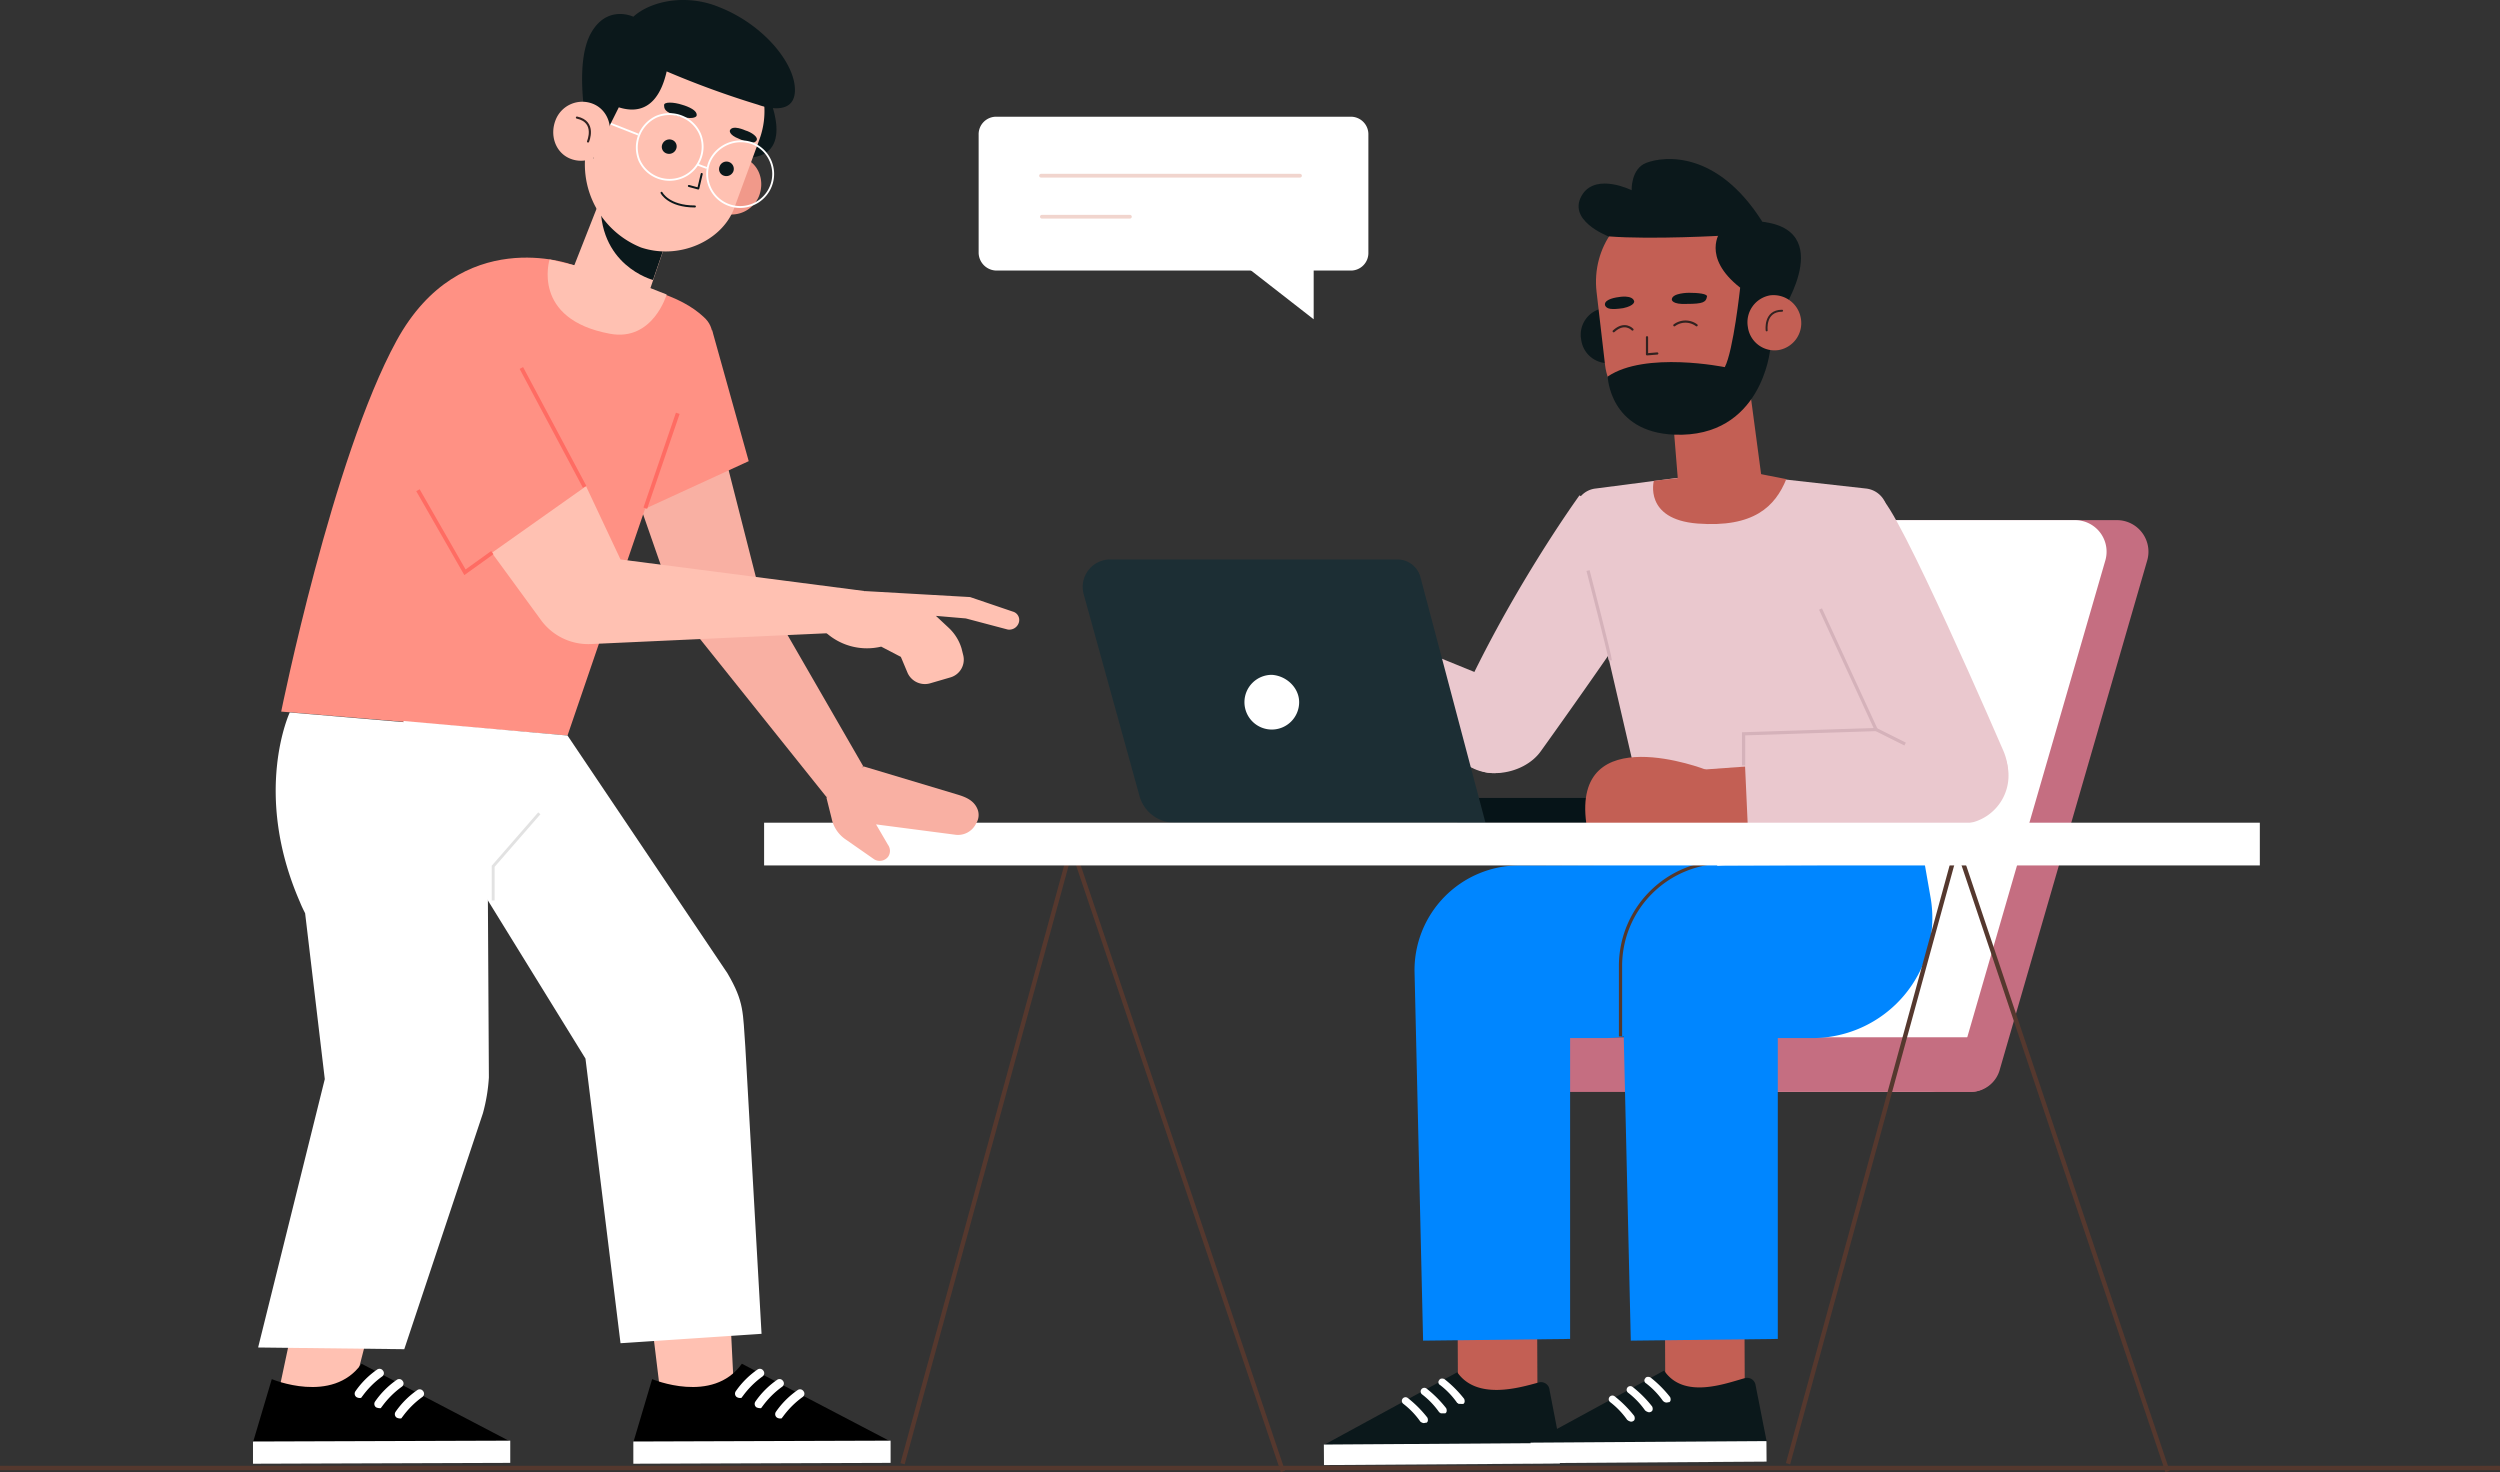 <svg xmlns="http://www.w3.org/2000/svg" width="653.53" height="384.83" viewBox="0 0 653.53 384.83">
  <rect x="0" y="0" width="653.53" height="384.83" fill="#333333" stroke="none"/>
  <g id="Group_107" data-name="Group 107" transform="translate(0 -0.044)">
    <g id="Group_84" data-name="Group 84" transform="translate(199.746 30.556)">
      <g id="Group_78" data-name="Group 78" transform="translate(83.278 11.057)">
        <g id="Group_48" data-name="Group 48" transform="translate(109.542 94.402)">
          <path id="Path_81" data-name="Path 81" d="M251.219,135.7H182.85a7.058,7.058,0,0,1-7.15-7.15h0a7.058,7.058,0,0,1,7.15-7.15h68.369a7.058,7.058,0,0,1,7.15,7.15h0A7.2,7.2,0,0,1,251.219,135.7Z" transform="translate(-175.7 13.775)" fill="#c56e81"/>
          <path id="Path_82" data-name="Path 82" d="M279.574,210.374H198.916a8.247,8.247,0,0,1-7.82-10.725l38.43-132.717a8.316,8.316,0,0,1,7.82-6.033H318a8.247,8.247,0,0,1,7.82,10.725l-38.43,132.717A7.924,7.924,0,0,1,279.574,210.374Z" transform="translate(-157.134 -60.9)" fill="#c56e81"/>
          <path id="Path_83" data-name="Path 83" d="M268.872,210.374H198.716a8.247,8.247,0,0,1-7.82-10.725l38.43-132.717a8.316,8.316,0,0,1,7.82-6.033H307.3a8.247,8.247,0,0,1,7.82,10.725l-38.43,132.717A8.115,8.115,0,0,1,268.872,210.374Z" transform="translate(-157.381 -60.9)" fill="#fff"/>
          <path id="Path_84" data-name="Path 84" d="M281.6,135.7H196.25a7.058,7.058,0,0,1-7.15-7.15h0a7.058,7.058,0,0,1,7.15-7.15H281.6a7.058,7.058,0,0,1,7.15,7.15h0A7.056,7.056,0,0,1,281.6,135.7Z" transform="translate(-159.16 13.775)" fill="#c56e81"/>
        </g>
        <g id="Group_77" data-name="Group 77">
          <g id="Group_60" data-name="Group 60" transform="translate(0 81.89)">
            <g id="Group_49" data-name="Group 49" transform="translate(56.365 6.033)">
              <path id="Path_85" data-name="Path 85" d="M203.34,58s-18.992,26.141-32.621,57.2a11.4,11.4,0,0,0,.894,10.725h0c4.692,7.15,16.981,5.586,21.673-1.117,0,0,35.972-50.048,34.632-52.059C227.694,72.3,203.34,58,203.34,58Z" transform="translate(-129.832 -58)" fill="#eac8ce"/>
              <path id="Path_86" data-name="Path 86" d="M203.065,90.215,155.922,71,151.9,95.8l47.59,18.1a8.877,8.877,0,0,0,5.362.447,12.179,12.179,0,0,0,9.384-14.076h0A12.335,12.335,0,0,0,203.065,90.215Z" transform="translate(-151.9 -41.954)" fill="#eac8ce"/>
            </g>
            <g id="Group_50" data-name="Group 50" transform="translate(128.704)">
              <path id="Path_87" data-name="Path 87" d="M222.312,55.3l-32.621,4.245a6.034,6.034,0,0,0-5.362,6.7l21.226,91.606,70.157-.223-9.831-91.159a6.254,6.254,0,0,0-5.586-6.926Z" transform="translate(-184.277 -55.3)" fill="#eac8ce"/>
              <path id="Path_88" data-name="Path 88" d="M191.609,90.26c0-1.117-5.809-23.46-5.809-23.46" transform="translate(-182.396 -41.106)" fill="none" stroke="#d5b2ba" stroke-miterlimit="10" stroke-width="0.844"/>
            </g>
            <g id="Group_59" data-name="Group 59" transform="translate(0 6.7)">
              <g id="Group_52" data-name="Group 52" transform="translate(0 16.089)">
                <path id="Path_89" data-name="Path 89" d="M227.028,99.879H170.5V93.4h56.528a3.054,3.054,0,0,1,3.128,3.128h0A3.114,3.114,0,0,1,227.028,99.879Z" transform="translate(-72.577 -31.063)" fill="#061418"/>
                <g id="Group_51" data-name="Group 51">
                  <path id="Path_90" data-name="Path 90" d="M231.969,134.316H150.641a9.527,9.527,0,0,1-9.161-7.15L126.957,74.661a7.186,7.186,0,0,1,6.926-9.161h75.072a6.235,6.235,0,0,1,6.033,4.692Z" transform="translate(-126.673 -65.5)" fill="#1c2e34"/>
                  <path id="Path_91" data-name="Path 91" d="M159.9,86.15A7.15,7.15,0,1,1,152.75,79C156.548,79.223,159.9,82.351,159.9,86.15Z" transform="translate(-103.311 -48.837)" fill="#fff"/>
                </g>
              </g>
              <g id="Group_58" data-name="Group 58" transform="translate(131.373)">
                <path id="Path_92" data-name="Path 92" d="M208.2,73.718s17.874,35.3,37.983,63.677c2.234,3.128,7.6,4.692,11.395,4.692h0c8.714-.447,12.512-9.831,9.161-17.651,0,0-28.152-65.241-32.174-66.135C234.118,58.078,208.2,73.718,208.2,73.718Z" transform="translate(-157.417 -58.299)" fill="#eac8ce"/>
                <g id="Group_57" data-name="Group 57" transform="translate(0 29.048)">
                  <g id="Group_54" data-name="Group 54" transform="translate(0 38.653)">
                    <g id="Group_53" data-name="Group 53" transform="translate(30.451 2.235)">
                      <path id="Path_93" data-name="Path 93" d="M199.1,90.717,214.517,89.6l-.67,15.417H200.664Z" transform="translate(-199.1 -89.6)" fill="#c35f54"/>
                    </g>
                    <path id="Path_94" data-name="Path 94" d="M217.039,91.952s-35.078-13.629-31.28,14.076H219.5Z" transform="translate(-185.471 -88.6)" fill="#c35f54"/>
                  </g>
                  <g id="Group_56" data-name="Group 56" transform="translate(41.399)">
                    <path id="Path_95" data-name="Path 95" d="M258.964,85.147,204,86.934l1.117,24.577,57.2-1.117a12.67,12.67,0,0,0,10.054-17.2h0A12.767,12.767,0,0,0,258.964,85.147Z" transform="translate(-204 -54.314)" fill="#eac8ce"/>
                    <g id="Group_55" data-name="Group 55">
                      <path id="Path_96" data-name="Path 96" d="M224.109,71.3l14.523,31.5L204,103.921v8.267" transform="translate(-204 -71.3)" fill="none" stroke="#d5b2ba" stroke-miterlimit="10" stroke-width="0.844"/>
                      <line id="Line_10" data-name="Line 10" x2="7.597" y2="3.798" transform="translate(34.632 31.503)" fill="none" stroke="#d5b2ba" stroke-miterlimit="10" stroke-width="0.844"/>
                    </g>
                  </g>
                </g>
              </g>
            </g>
          </g>
          <g id="Group_63" data-name="Group 63" transform="translate(129.634)">
            <path id="Path_97" data-name="Path 97" d="M198.909,42.159a7.141,7.141,0,0,1-5.809,8.267,7.038,7.038,0,0,1-8.043-6.033,7.019,7.019,0,1,1,13.853-2.234Z" transform="translate(-184.37 2.864)" fill="#0b181b"/>
            <path id="Path_98" data-name="Path 98" d="M195.6,53.571l1.564,19.215c.447,6.7,4.915,10.054,11.395,9.384h0c5.586-.447,11.171-3.8,10.5-9.607L215.038,42.4Z" transform="translate(-171.23 10.667)" fill="#c35f54"/>
            <path id="Path_99" data-name="Path 99" d="M211.015,83.073h0c-10.948.894-20.779-7.15-21.9-16.31l-2.234-19.215c-1.341-11.618,6.256-22.119,17.427-23.907h0c11.395-1.787,24.13,6.033,25.918,17.874l1.564,14.97C233.358,69.89,224.2,81.062,211.015,83.073Z" transform="translate(-182.176 -12.801)" fill="#c35f54"/>
            <g id="Group_61" data-name="Group 61" transform="translate(6.885 34.97)">
              <path id="Path_100" data-name="Path 100" d="M192.7,39.5v4.469l2.681-.223" transform="translate(-181.694 -27.882)" fill="none" stroke="#312220" stroke-linecap="round" stroke-linejoin="round" stroke-miterlimit="10" stroke-width="0.578"/>
              <path id="Path_101" data-name="Path 101" d="M200.069,34.3s-4.469,0-4.469,1.787c0,0,0,1.341,4.022,1.117,4.022,0,4.915-.447,5.139-1.787C205.207,34.523,202.3,34.3,200.069,34.3Z" transform="translate(-178.115 -34.3)" fill="#0b181b"/>
              <path id="Path_102" data-name="Path 102" d="M191.407,34.868s3.575-.67,4.022,1.117c0,0,.223,1.117-2.9,1.787-3.128.447-4.245.223-4.692-.67C187.385,35.762,189.619,35.091,191.407,34.868Z" transform="translate(-187.774 -33.751)" fill="#0b181b"/>
              <path id="Path_103" data-name="Path 103" d="M195.9,38.649a4.869,4.869,0,0,1,5.809,0" transform="translate(-177.744 -30.158)" fill="none" stroke="#312220" stroke-linecap="round" stroke-linejoin="round" stroke-miterlimit="10" stroke-width="0.578"/>
              <path id="Path_104" data-name="Path 104" d="M193.715,39.082s-2.011-2.234-4.915.447" transform="translate(-186.508 -29.475)" fill="none" stroke="#312220" stroke-linecap="round" stroke-linejoin="round" stroke-miterlimit="10" stroke-width="0.578"/>
            </g>
            <path id="Path_105" data-name="Path 105" d="M217.593,28.581s-5.139,6.7,5.139,14.746c0,0-1.787,16.534-4.022,20.779,0,0-20.779-4.245-30.61,2.458,0,0,.447,14.523,17.427,15.193,22.79.894,25.024-22.119,25.024-22.119l-4.692-11.171,7.82,1.117S249.32,25.9,224.966,25.9Z" transform="translate(-180.487 -9.698)" fill="#0b181b"/>
            <g id="Group_62" data-name="Group 62" transform="translate(44.152 35.591)">
              <path id="Path_106" data-name="Path 106" d="M218.409,40.659a7.141,7.141,0,0,1-5.809,8.267,7.038,7.038,0,0,1-8.043-6.033,7.141,7.141,0,0,1,5.809-8.267A7.245,7.245,0,0,1,218.409,40.659Z" transform="translate(-204.454 -34.578)" fill="#c35f54"/>
              <path id="Path_107" data-name="Path 107" d="M206.718,41.539s-.67-5.139,4.022-5.139" transform="translate(-201.7 -32.33)" fill="none" stroke="#312220" stroke-linecap="round" stroke-linejoin="round" stroke-miterlimit="10" stroke-width="0.519"/>
            </g>
            <path id="Path_108" data-name="Path 108" d="M222.915,38.649s-18.991,1.117-30.386.223c0,0-11.395-4.245-6.7-11.171,3.8-5.362,12.735-.894,12.735-.894s-.223-5.586,3.8-7.15c4.692-1.787,18.545-3.351,30.386,15.417Z" transform="translate(-184.693 -18.649)" fill="#0b181b"/>
            <path id="Path_109" data-name="Path 109" d="M199.645,57.6l-6.033.67s-2.681,10.054,11.395,11.171c14.746,1.117,20.332-4.469,23.237-11.618L212.157,54.7Z" transform="translate(-173.935 25.849)" fill="#c35f54"/>
          </g>
          <g id="Group_76" data-name="Group 76" transform="translate(63.045 183.773)">
            <g id="Group_68" data-name="Group 68" transform="translate(0 0.67)">
              <g id="Group_64" data-name="Group 64" transform="translate(34.945 111.391)">
                <rect id="Rectangle_93" data-name="Rectangle 93" width="20.779" height="27.929" transform="translate(20.897 27.929) rotate(179.758)" fill="#c35f54"/>
              </g>
              <g id="Group_66" data-name="Group 66" transform="translate(23.704)">
                <g id="Group_65" data-name="Group 65">
                  <path id="Path_110" data-name="Path 110" d="M244.6,101.2l1.564,8.937a31.382,31.382,0,0,1-30.833,36.419h-9.161V225.2l-38.43.447-2.234-96.3a27.374,27.374,0,0,1,27.258-27.929Z" transform="translate(-165.499 -101.2)" fill="#0086ff"/>
                </g>
              </g>
              <g id="Group_67" data-name="Group 67" transform="translate(0 132.717)">
                <path id="Path_111" data-name="Path 111" d="M210.981,163.281c-4.915,1.341-16.087,4.692-21.226-2.681L154.9,179.591l61.666-.447-2.681-13.853A2.244,2.244,0,0,0,210.981,163.281Z" transform="translate(-154.877 -160.6)" fill="#0b181b"/>
                <rect id="Rectangle_94" data-name="Rectangle 94" width="61.666" height="5.362" transform="translate(61.702 23.854) rotate(179.624)" fill="#fff"/>
                <path id="Path_112" data-name="Path 112" d="M173.673,167.961c-.223,0-.223-.223-.447-.223a21.063,21.063,0,0,0-4.469-4.692.842.842,0,0,1-.223-1.341c.223-.447.894-.447,1.341-.223a30.077,30.077,0,0,1,5.139,5.139c.223.447.223,1.117-.223,1.341Z" transform="translate(-138.348 -159.694)" fill="#fff"/>
                <path id="Path_113" data-name="Path 113" d="M171.573,169.114c-.223,0-.223-.223-.447-.223a21.062,21.062,0,0,0-4.469-4.692.961.961,0,1,1,1.117-1.564,30.078,30.078,0,0,1,5.139,5.139c.223.447.223,1.117-.223,1.341Z" transform="translate(-140.94 -158.389)" fill="#fff"/>
                <path id="Path_114" data-name="Path 114" d="M169.373,170.214c-.223,0-.223-.223-.447-.223a21.063,21.063,0,0,0-4.469-4.692.961.961,0,1,1,1.117-1.564,30.077,30.077,0,0,1,5.139,5.139c.223.447.223,1.117-.223,1.341C170.044,170.214,169.82,170.437,169.373,170.214Z" transform="translate(-143.656 -157.032)" fill="#fff"/>
              </g>
            </g>
            <g id="Group_75" data-name="Group 75" transform="translate(54.031)">
              <g id="Group_74" data-name="Group 74">
                <g id="Group_71" data-name="Group 71" transform="translate(0 112.061)">
                  <g id="Group_69" data-name="Group 69" transform="translate(35.114)">
                    <rect id="Rectangle_95" data-name="Rectangle 95" width="20.779" height="27.929" transform="translate(20.897 27.929) rotate(179.758)" fill="#c35f54"/>
                  </g>
                  <g id="Group_70" data-name="Group 70" transform="translate(0 20.88)">
                    <path id="Path_115" data-name="Path 115" d="M234.957,162.411c-4.915,1.341-15.863,5.586-21-2.011L179.1,179.391l61.666-.447-2.9-14.746A2.235,2.235,0,0,0,234.957,162.411Z" transform="translate(-179.038 -160.4)" fill="#0b181b"/>
                    <rect id="Rectangle_96" data-name="Rectangle 96" width="61.666" height="5.362" transform="translate(61.702 23.801) rotate(179.624)" fill="#fff"/>
                    <path id="Path_116" data-name="Path 116" d="M197.773,167.761c-.223,0-.223-.223-.447-.223a21.062,21.062,0,0,0-4.469-4.692.842.842,0,0,1-.223-1.341c.223-.447.894-.447,1.341-.223a30.077,30.077,0,0,1,5.139,5.139c.223.447.223,1.117-.223,1.341C198.444,167.761,198.22,167.984,197.773,167.761Z" transform="translate(-162.633 -159.494)" fill="#fff"/>
                    <path id="Path_117" data-name="Path 117" d="M195.673,168.914c-.223,0-.223-.223-.447-.223A21.063,21.063,0,0,0,190.758,164a.961.961,0,1,1,1.117-1.564,30.079,30.079,0,0,1,5.139,5.139c.223.447.223,1.117-.223,1.341A1,1,0,0,1,195.673,168.914Z" transform="translate(-165.225 -158.189)" fill="#fff"/>
                    <path id="Path_118" data-name="Path 118" d="M193.573,170.014c-.223,0-.223-.223-.447-.223a21.062,21.062,0,0,0-4.469-4.692.961.961,0,0,1,1.117-1.564,30.077,30.077,0,0,1,5.139,5.139c.223.447.223,1.117-.223,1.341A1,1,0,0,1,193.573,170.014Z" transform="translate(-167.817 -156.832)" fill="#fff"/>
                  </g>
                </g>
                <g id="Group_73" data-name="Group 73" transform="translate(23.522)">
                  <g id="Group_72" data-name="Group 72">
                    <path id="Path_119" data-name="Path 119" d="M268.9,101.2l1.564,8.937a31.382,31.382,0,0,1-30.833,36.419h-9.161V225.2l-38.43.447-2.234-96.3a27.374,27.374,0,0,1,27.258-27.929Z" transform="translate(-189.355 -100.53)" fill="#0086ff"/>
                    <path id="Path_120" data-name="Path 120" d="M189.6,146.48V128.158A27.177,27.177,0,0,1,216.635,100.9h6.926" transform="translate(-189.6 -100.9)" fill="none" stroke="#55382c" stroke-miterlimit="10" stroke-width="0.844"/>
                  </g>
                </g>
              </g>
            </g>
          </g>
        </g>
      </g>
      <g id="Group_80" data-name="Group 80" transform="translate(0 184.552)">
        <path id="Path_121" data-name="Path 121" d="M205.026,262.55,149.839,99,105.6,260.539" transform="translate(-69.404 -92.967)" fill="none" stroke="#55382e" stroke-miterlimit="10" stroke-width="1.147"/>
        <path id="Path_122" data-name="Path 122" d="M308.4,262.55,253.439,99,209.2,260.539" transform="translate(58.468 -92.967)" fill="none" stroke="#55382e" stroke-miterlimit="10" stroke-width="1.147"/>
        <g id="Group_79" data-name="Group 79">
          <rect id="Rectangle_97" data-name="Rectangle 97" width="391.001" height="11.171" fill="#fff"/>
        </g>
      </g>
      <g id="Group_83" data-name="Group 83" transform="translate(56.081)">
        <g id="Group_82" data-name="Group 82">
          <path id="Path_123" data-name="Path 123" d="M119.192,53.917h92.5a4.582,4.582,0,0,0,4.692-4.692V18.392a4.582,4.582,0,0,0-4.692-4.692h-92.5a4.582,4.582,0,0,0-4.692,4.692V49.225A4.719,4.719,0,0,0,119.192,53.917Z" transform="translate(-114.5 -13.7)" fill="#fff"/>
          <g id="Group_81" data-name="Group 81" transform="translate(16.31 15.417)">
            <line id="Line_11" data-name="Line 11" x1="67.699" stroke-width="0.98" stroke="#f1d5ce" stroke-linecap="round" stroke-linejoin="round" stroke-miterlimit="10" fill="none"/>
            <line id="Line_12" data-name="Line 12" x1="23.013" transform="translate(0.223 10.725)" fill="none" stroke="#f1d5ce" stroke-linecap="round" stroke-linejoin="round" stroke-miterlimit="10" stroke-width="0.98"/>
          </g>
        </g>
        <path id="Path_124" data-name="Path 124" d="M166.537,29.3V47.4L143.3,29.3Z" transform="translate(-78.952 5.555)" fill="#fff"/>
      </g>
    </g>
    <g id="Group_106" data-name="Group 106" transform="translate(66.135 0.044)">
      <g id="Group_92" data-name="Group 92" transform="translate(7.373 67.344)">
        <g id="Group_87" data-name="Group 87" transform="translate(87.361 18.801)">
          <g id="Group_85" data-name="Group 85" transform="translate(0 10.054)">
            <path id="Path_125" data-name="Path 125" d="M94.79,43.1l14.3,56.081,27.705,48.037-9.607,8.043L87.863,106.107,72,60.527Z" transform="translate(-72 -43.1)" fill="#f9b0a3"/>
            <path id="Path_126" data-name="Path 126" d="M106.307,89.7l24.577,7.373c2.234.67,4.469,1.564,5.362,4.022a4.108,4.108,0,0,1-.447,3.575h0a5.245,5.245,0,0,1-5.586,2.9l-20.555-2.681,3.128,5.362a2.684,2.684,0,0,1,0,3.128h0a2.789,2.789,0,0,1-3.575.67l-7.373-5.139a8.8,8.8,0,0,1-3.8-5.586L96.7,97.967l2.9-8.043h6.7Z" transform="translate(-41.513 14.418)" fill="#f9b0a3"/>
          </g>
          <g id="Group_86" data-name="Group 86" transform="translate(4.692)">
            <path id="Path_127" data-name="Path 127" d="M94.655,38.6l9.607,34.408L74.1,86.861l9.384-28.152Z" transform="translate(-74.1 -38.6)" fill="#ff9184"/>
          </g>
        </g>
        <g id="Group_88" data-name="Group 88">
          <path id="Path_128" data-name="Path 128" d="M108.866,32.006S79.82,21.281,63.063,51.891,32.9,148.859,32.9,148.859l74.849,6.256,29.269-85.573c3.8-7.82,12.959-18.1,6.256-23.907-2.9-2.681-6.926-4.915-12.735-6.7Z" transform="translate(-32.9 -30.185)" fill="#ff9184"/>
          <line id="Line_13" data-name="Line 13" y1="24.801" x2="8.49" transform="translate(95.181 40.697)" fill="none" stroke="#ff6c63" stroke-miterlimit="10" stroke-width="1.02"/>
        </g>
        <g id="Group_91" data-name="Group 91" transform="translate(26.365 9.641)">
          <g id="Group_89" data-name="Group 89" transform="translate(8.267 4.692)">
            <path id="Path_129" data-name="Path 129" d="M102.47,101.171,72.083,36.6,48.4,71.455l33.291,45.58A15.3,15.3,0,0,0,94.65,123.29l63.454-2.9,8.267-10.948Z" transform="translate(-48.4 -36.6)" fill="#ffc1b2"/>
            <path id="Path_130" data-name="Path 130" d="M107.956,69.2l27.482,1.564,11.171,3.8a2.268,2.268,0,0,1,1.564,2.9h0a2.614,2.614,0,0,1-2.9,1.787l-10.948-2.9-7.82-.67,3.351,3.128A12.181,12.181,0,0,1,133.2,84.17l.447,1.787a4.837,4.837,0,0,1-3.351,5.809l-5.362,1.564a4.974,4.974,0,0,1-5.809-2.681L117.34,86.4,112.2,83.723a16.029,16.029,0,0,1-14.076-3.351c-5.809-4.915.67-6.256,1.341-6.479C99.69,73.445,107.956,69.2,107.956,69.2Z" transform="translate(10.014 3.638)" fill="#ffc1b2"/>
          </g>
          <g id="Group_90" data-name="Group 90">
            <path id="Path_131" data-name="Path 131" d="M79.778,34.5,105.7,79.186l-40.441,28.6L44.7,63.546Z" transform="translate(-44.7 -34.5)" fill="#ff9184"/>
            <path id="Path_132" data-name="Path 132" d="M48.9,57.4,61.189,78.849l7.15-5.139" transform="translate(-39.516 -6.235)" fill="none" stroke="#ff6c63" stroke-miterlimit="10" stroke-width="1.02"/>
            <line id="Line_14" data-name="Line 14" x1="16.534" y1="31.057" transform="translate(36.419 19.215)" fill="none" stroke="#ff6c63" stroke-miterlimit="10" stroke-width="1.02"/>
          </g>
        </g>
      </g>
      <g id="Group_101" data-name="Group 101" transform="translate(0 186.242)">
        <g id="Group_96" data-name="Group 96" transform="translate(39.324 2.234)">
          <g id="Group_94" data-name="Group 94" transform="translate(60.102 126.684)">
            <path id="Path_133" data-name="Path 133" d="M99.6,190.7l-2.458-49.6L74.8,144.9l6.256,51.389,19.215-3.8Z" transform="translate(-73.236 -141.1)" fill="#ffc1b2"/>
            <g id="Group_93" data-name="Group 93" transform="translate(0 41.334)">
              <path id="Path_134" data-name="Path 134" d="M79.015,163.622s15.863,6.7,23.46-4.022l38.877,20.332-67.252.223Z" transform="translate(-74.1 -159.6)"/>
              <path id="Path_135" data-name="Path 135" d="M141.352,174.409l-67.252.223v-5.809l67.252-.223Z" transform="translate(-74.1 -148.491)" fill="#fff"/>
              <path id="Path_136" data-name="Path 136" d="M87.575,167.808c.223,0,.223-.223.447-.447a23.023,23.023,0,0,1,5.139-5.139,1.042,1.042,0,0,0,.223-1.564,1.079,1.079,0,0,0-1.564-.223,22.218,22.218,0,0,0-5.586,5.586,1.1,1.1,0,0,0,.223,1.564A1.674,1.674,0,0,0,87.575,167.808Z" transform="translate(-59.423 -158.871)" fill="#fff"/>
              <path id="Path_137" data-name="Path 137" d="M89.875,169.008c.223,0,.223-.223.447-.447a23.022,23.022,0,0,1,5.139-5.139,1.042,1.042,0,0,0,.223-1.564,1.079,1.079,0,0,0-1.564-.223,22.218,22.218,0,0,0-5.586,5.586,1.1,1.1,0,0,0,.223,1.564A2.429,2.429,0,0,0,89.875,169.008Z" transform="translate(-56.584 -157.389)" fill="#fff"/>
              <path id="Path_138" data-name="Path 138" d="M92.275,170.208c.223,0,.223-.223.447-.447a23.022,23.022,0,0,1,5.139-5.139,1.042,1.042,0,0,0,.223-1.564,1.079,1.079,0,0,0-1.564-.223,22.219,22.219,0,0,0-5.586,5.586,1.1,1.1,0,0,0,.223,1.564A1.674,1.674,0,0,0,92.275,170.208Z" transform="translate(-53.622 -155.908)" fill="#fff"/>
            </g>
          </g>
          <g id="Group_95" data-name="Group 95">
            <path id="Path_139" data-name="Path 139" d="M90.1,88.2l41.781,62.113c4.469,7.6,4.022,10.278,4.692,19.215l4.245,75.072-36.866,2.458-9.161-74.4L49.434,99.146,47.2,84.4Z" transform="translate(-47.2 -84.4)" fill="#fff"/>
          </g>
        </g>
        <g id="Group_100" data-name="Group 100">
          <g id="Group_98" data-name="Group 98" transform="translate(0 130.483)">
            <path id="Path_140" data-name="Path 140" d="M51.415,193.189,64.6,141.8l-22.343,4.022L32.2,193.189l18.321,2.234Z" transform="translate(-26.391 -141.8)" fill="#ffc1b2"/>
            <g id="Group_97" data-name="Group 97" transform="translate(0 39.77)">
              <path id="Path_141" data-name="Path 141" d="M34.515,163.622s15.863,6.7,23.46-4.022l38.877,20.332-67.252.223Z" transform="translate(-29.6 -159.6)"/>
              <path id="Path_142" data-name="Path 142" d="M96.852,174.409l-67.252.223v-5.809l67.252-.223Z" transform="translate(-29.6 -148.491)" fill="#fff"/>
              <path id="Path_143" data-name="Path 143" d="M43.075,167.808c.223,0,.223-.223.447-.447a23.023,23.023,0,0,1,5.139-5.139,1.042,1.042,0,0,0,.223-1.564,1.079,1.079,0,0,0-1.564-.223,22.218,22.218,0,0,0-5.586,5.586,1.1,1.1,0,0,0,.223,1.564A1.674,1.674,0,0,0,43.075,167.808Z" transform="translate(-14.923 -158.871)" fill="#fff"/>
              <path id="Path_144" data-name="Path 144" d="M45.375,169.008c.223,0,.223-.223.447-.447a23.023,23.023,0,0,1,5.139-5.139,1.042,1.042,0,0,0,.223-1.564,1.079,1.079,0,0,0-1.564-.223,22.219,22.219,0,0,0-5.586,5.586,1.1,1.1,0,0,0,.223,1.564A2.429,2.429,0,0,0,45.375,169.008Z" transform="translate(-12.084 -157.389)" fill="#fff"/>
              <path id="Path_145" data-name="Path 145" d="M47.775,170.208c.223,0,.223-.223.447-.447a23.022,23.022,0,0,1,5.139-5.139,1.042,1.042,0,0,0,.223-1.564,1.079,1.079,0,0,0-1.564-.223,22.219,22.219,0,0,0-5.586,5.586,1.1,1.1,0,0,0,.223,1.564A2.014,2.014,0,0,0,47.775,170.208Z" transform="translate(-9.122 -155.908)" fill="#fff"/>
            </g>
          </g>
          <g id="Group_99" data-name="Group 99" transform="translate(1.341)">
            <path id="Path_146" data-name="Path 146" d="M57.7,117.99v-8.937L69.765,95.2" transform="translate(3.743 -68.835)" fill="none" stroke="#e2e2e2" stroke-miterlimit="10" stroke-width="0.76"/>
            <path id="Path_147" data-name="Path 147" d="M38.467,83.4s-9.831,21,2.681,49.6c.447,1.117.894,2.011,1.341,2.9l5.139,43.345L30.2,249.408l38.206.447,20.555-61.666a45.751,45.751,0,0,0,1.564-9.384l-.447-79.541,8.937-10.725Z" transform="translate(-30.2 -83.4)" fill="#fff"/>
          </g>
        </g>
      </g>
      <g id="Group_105" data-name="Group 105" transform="translate(77.023)">
        <path id="Path_148" data-name="Path 148" d="M93.256,11S101.523,28.2,87,27.757Z" transform="translate(-35.775 13.479)" fill="#0b181b"/>
        <path id="Path_149" data-name="Path 149" d="M82.83,23.108c-1.564,4.022,0,8.49,4.022,10.054a7.807,7.807,0,0,0,10.054-4.245c1.564-4.022,0-8.49-4.022-10.054C89.086,17.075,84.617,19.086,82.83,23.108Z" transform="translate(-41.659 22.374)" fill="#f1998a"/>
        <path id="Path_150" data-name="Path 150" d="M93.028,35.87,87,53.521c-2.011,6.256-6.926,8.267-12.735,6.033h0c-4.915-1.787-9.607-6.033-7.6-11.395L77.388,20.9Z" transform="translate(-61.465 25.699)" fill="#ffc1b2"/>
        <path id="Path_151" data-name="Path 151" d="M83.963,45.4S69.216,41.6,70.333,23.952c.447-5.586,18.321,7.82,18.321,7.82Z" transform="translate(-56.421 27.785)" fill="#0b181b"/>
        <path id="Path_152" data-name="Path 152" d="M83.1,59.893h0c10.054,3.351,21.226-1.787,24.354-10.278l6.479-17.651c4.022-10.5-.67-22.119-10.725-26.365h0C92.929,1.355,79.3,5.6,74.832,16.1L69.916,29.954A23.391,23.391,0,0,0,83.1,59.893Z" transform="translate(-58.685 4.804)" fill="#ffc1b2"/>
        <g id="Group_103" data-name="Group 103" transform="translate(16.37 26.825)">
          <path id="Path_153" data-name="Path 153" d="M83.951,20.4l-.894,3.8-2.458-.67" transform="translate(-60.045 -1.744)" fill="none" stroke="#0b181b" stroke-linecap="round" stroke-linejoin="round" stroke-miterlimit="10" stroke-width="0.527"/>
          <path id="Path_154" data-name="Path 154" d="M82.4,12.609s4.245,1.117,3.8,2.9c0,0-.447,1.117-4.022.223s-4.469-1.564-4.469-2.9C77.483,11.715,80.388,11.938,82.4,12.609Z" transform="translate(-63.631 -12.05)" fill="#0b181b"/>
          <path id="Path_155" data-name="Path 155" d="M89.435,15.684s-3.351-1.564-4.022,0c0,0-.447,1.117,2.458,2.234,2.9,1.341,4.022,1.117,4.469.447C93.01,17.471,91,16.131,89.435,15.684Z" transform="translate(-54.134 -8.423)" fill="#0b181b"/>
          <path id="Path_156" data-name="Path 156" d="M84.295,20.2a1.807,1.807,0,0,0,1.117,2.458,1.99,1.99,0,0,0,2.458-1.117A1.909,1.909,0,0,0,84.295,20.2Z" transform="translate(-55.696 -3.55)" fill="#0b181b"/>
          <path id="Path_157" data-name="Path 157" d="M77.595,17.549a1.807,1.807,0,0,0,1.117,2.458,1.99,1.99,0,0,0,2.458-1.117,1.807,1.807,0,0,0-1.117-2.458A2,2,0,0,0,77.595,17.549Z" transform="translate(-63.965 -6.712)" fill="#0b181b"/>
          <g id="Group_102" data-name="Group 102" transform="translate(0 3.002)">
            <path id="Path_158" data-name="Path 158" d="M83.341,21.992a8.63,8.63,0,1,0,11.171-4.915A8.961,8.961,0,0,0,83.341,21.992Z" transform="translate(-57.423 -9.465)" fill="none" stroke="#fff" stroke-miterlimit="10" stroke-width="0.49"/>
            <path id="Path_159" data-name="Path 159" d="M79.629,14.078a8.888,8.888,0,0,0-4.469,11.395,8.655,8.655,0,0,0,15.863-6.926A8.765,8.765,0,0,0,79.629,14.078Z" transform="translate(-67.564 -13.393)" fill="none" stroke="#fff" stroke-miterlimit="10" stroke-width="0.49"/>
            <line id="Line_15" data-name="Line 15" x1="7.373" y1="2.905" transform="translate(0 2.472)" fill="none" stroke="#fff" stroke-miterlimit="10" stroke-width="0.49"/>
            <line id="Line_16" data-name="Line 16" x2="2.458" y2="0.894" transform="translate(22.79 13.197)" fill="none" stroke="#fff" stroke-miterlimit="10" stroke-width="0.49"/>
          </g>
          <path id="Path_160" data-name="Path 160" d="M77.4,22.6s1.787,3.575,8.714,3.575" transform="translate(-63.994 0.972)" fill="none" stroke="#0b181b" stroke-linecap="round" stroke-linejoin="round" stroke-miterlimit="10" stroke-width="0.527"/>
        </g>
        <path id="Path_161" data-name="Path 161" d="M70.327,8.883C74.572,1.063,81.5,4.414,81.5,4.414h0C86.19.169,95.574-1.618,104.065,1.957c11.842,4.692,20.109,15.193,19.662,22.119s-9.607,3.351-9.607,3.351a235.527,235.527,0,0,1-23.907-8.714C89.1,23.629,86.19,30.779,77.7,28.1L71,41.5S64.965,18.937,70.327,8.883Z" transform="translate(-59.095 -0.044)" fill="#0b181b"/>
        <g id="Group_104" data-name="Group 104" transform="translate(1.47 26.598)">
          <path id="Path_162" data-name="Path 162" d="M65.332,16.756c-1.564,4.022,0,8.49,3.8,10.054a7.483,7.483,0,0,0,9.831-4.245c1.564-4.022,0-8.49-3.8-10.054A7.483,7.483,0,0,0,65.332,16.756Z" transform="translate(-64.731 -11.948)" fill="#ffc1b2"/>
          <path id="Path_163" data-name="Path 163" d="M70.4,20.056s2.234-5.139-2.9-6.256" transform="translate(-61.313 -9.663)" fill="none" stroke="#312220" stroke-linecap="round" stroke-linejoin="round" stroke-miterlimit="10" stroke-width="0.558"/>
        </g>
        <path id="Path_164" data-name="Path 164" d="M64.58,30.4l18.1,4.245L95.19,39.561S91.615,51.849,80.444,49.838C59.665,46.04,64.58,30.4,64.58,30.4Z" transform="translate(-64.073 37.425)" fill="#ffc1b2"/>
      </g>
    </g>
    <line id="Line_17" data-name="Line 17" x1="653.53" transform="translate(0 383.797)" fill="none" stroke="#55382e" stroke-miterlimit="10" stroke-width="1.147"/>
  </g>
</svg>
